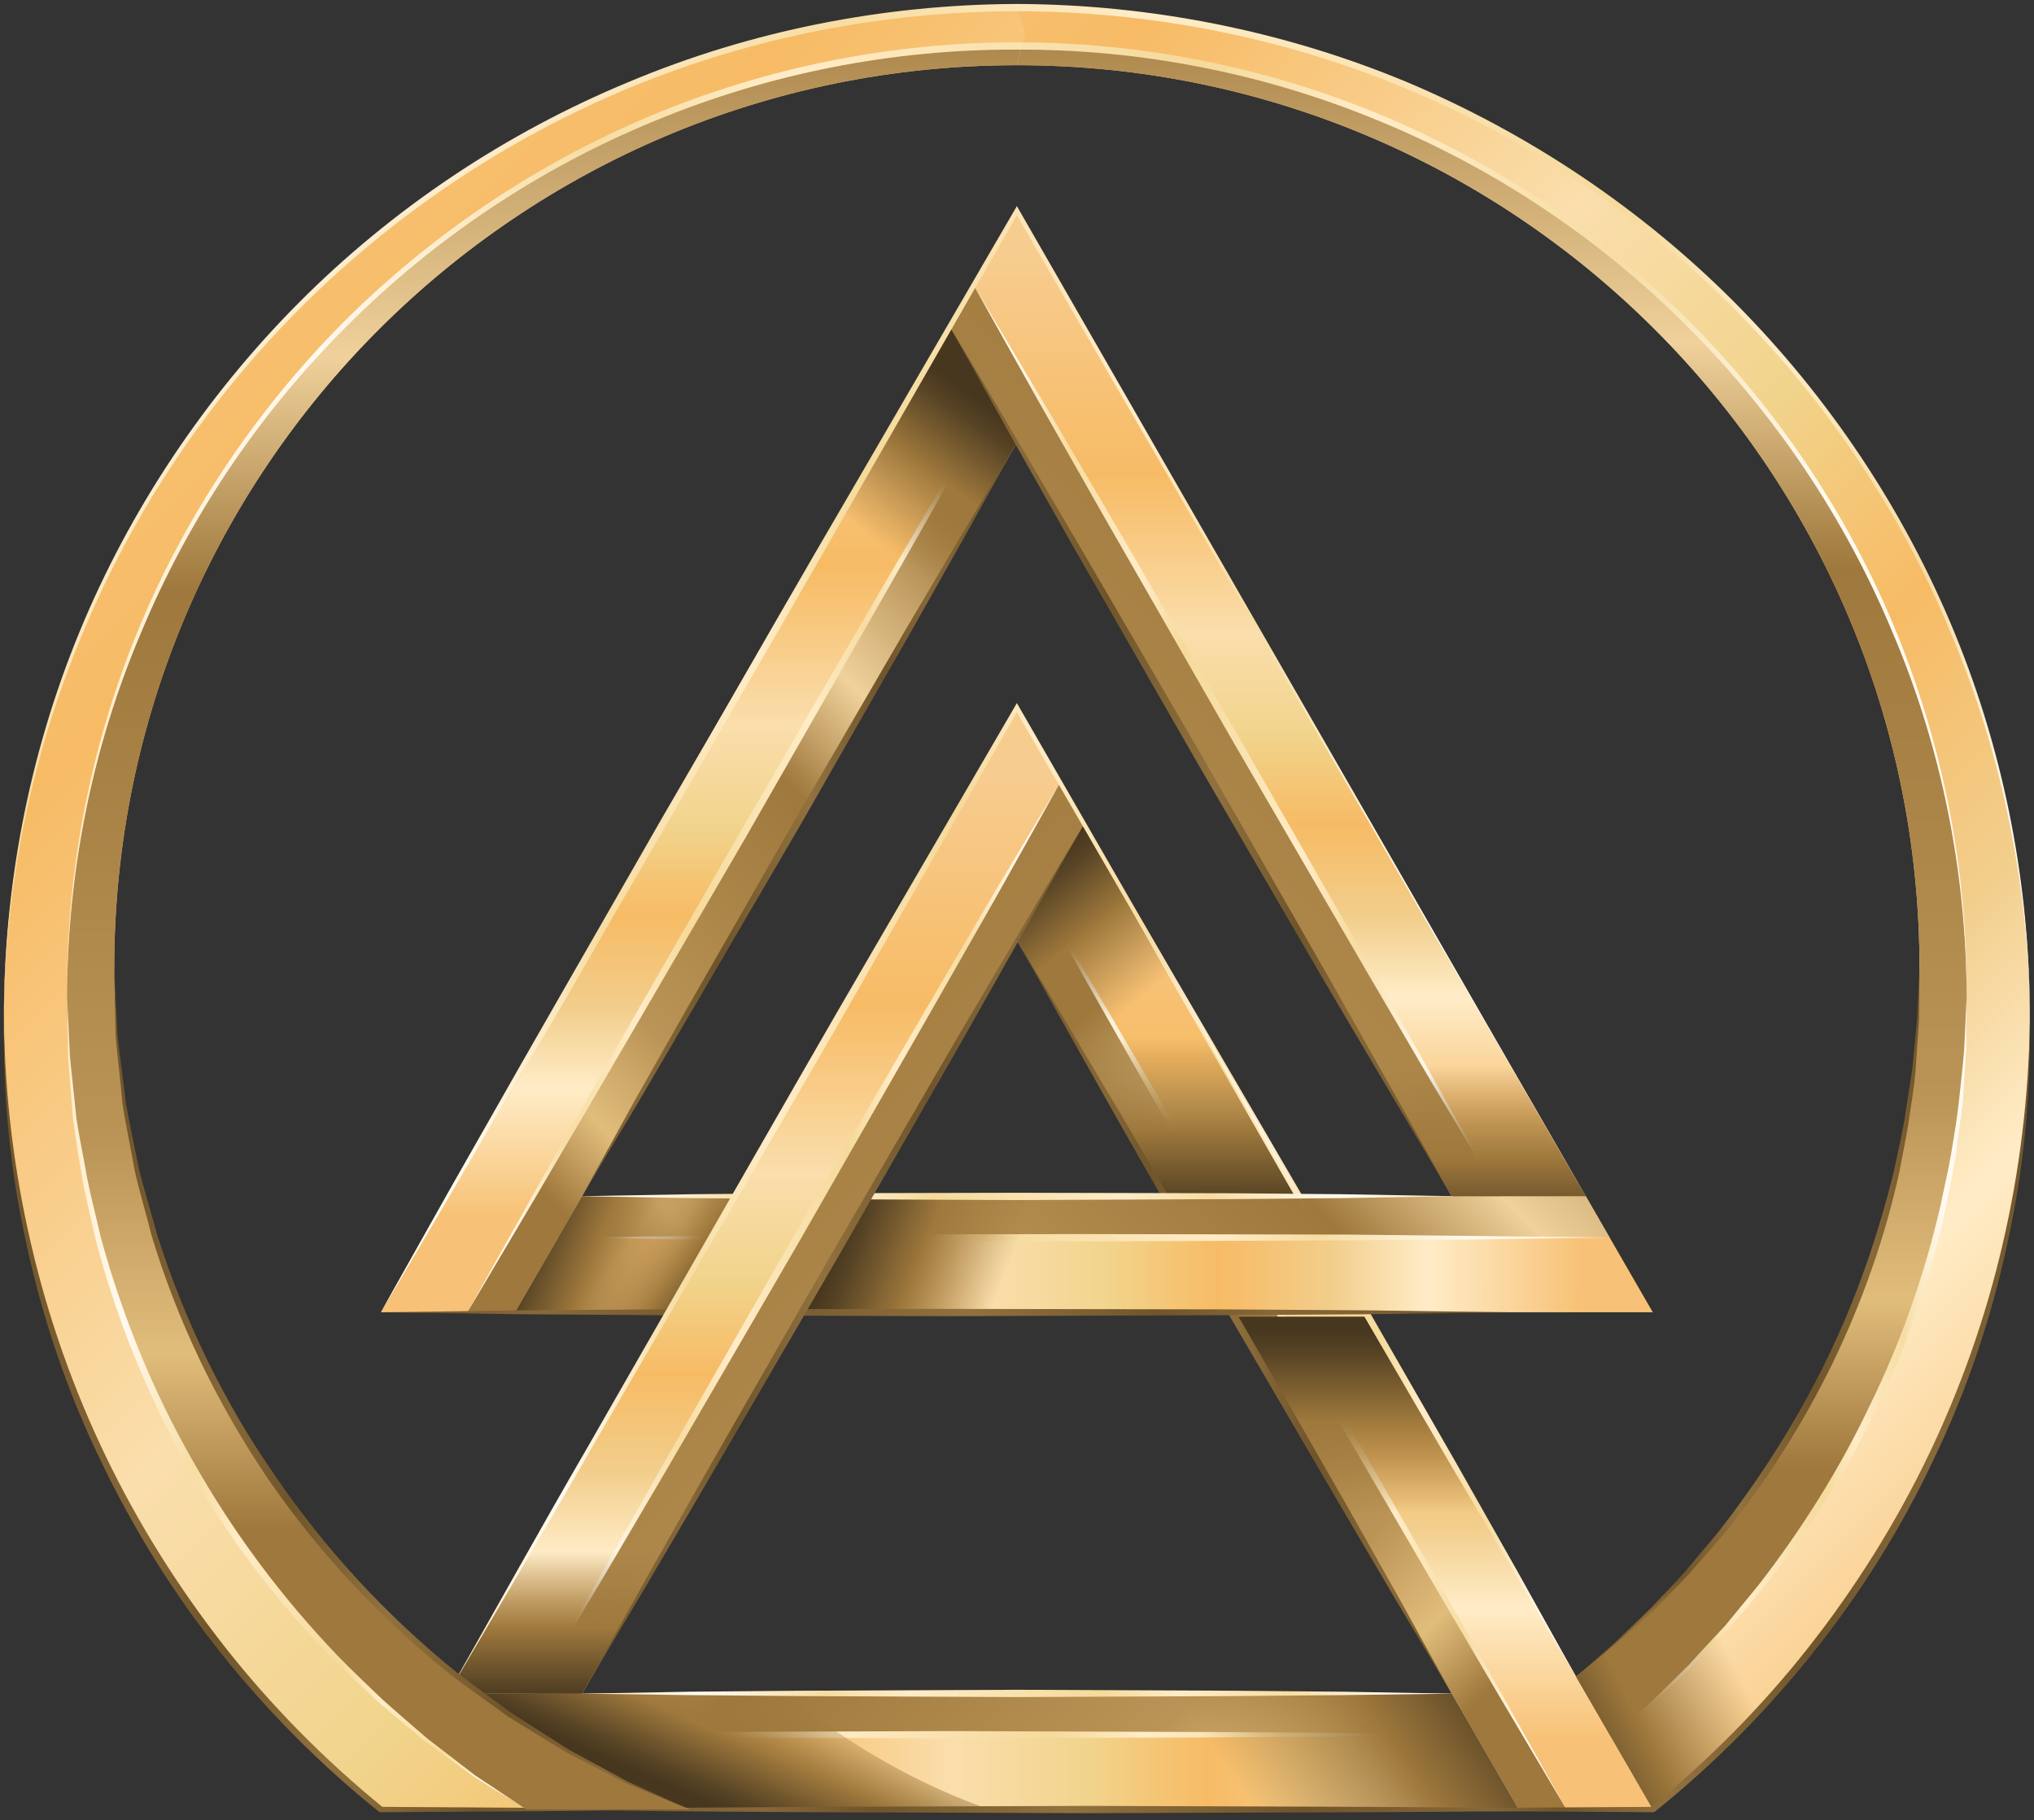 <svg width="257" height="230" viewBox="0 0 257 230" fill="none" xmlns="http://www.w3.org/2000/svg">
<rect x="0" y="0" width="257" height="230" fill="#333333" stroke="none"/>
<path d="M128.482 118.788L191.894 228.607H208.836L128.482 89.445V118.788Z" fill="url(#paint0_linear_35_93)"/>
<path d="M183.423 214L191.894 228.61H197.91L128.482 108.355V118.791L183.423 214Z" fill="url(#paint1_linear_35_93)"/>
<path d="M197.91 228.61L189.07 213.693L180.292 198.715L162.797 168.698L145.548 138.557L136.954 123.456L128.482 108.355L137.383 123.272L146.162 138.25L163.595 168.268L180.906 198.408L189.438 213.509L197.91 228.61Z" fill="url(#paint2_linear_35_93)"/>
<path d="M133.823 128.059L151.195 158.076H168.138L150.765 128.059H133.823Z" fill="url(#paint3_linear_35_93)"/>
<path d="M155.983 166.363L173.908 197.424H190.85L172.926 166.363H155.983Z" fill="url(#paint4_linear_35_93)"/>
<path d="M150.336 127.32L128.482 89.445V118.788L139.593 138.063C143.195 134.462 146.775 130.881 150.336 127.32Z" fill="url(#paint5_linear_35_93)"/>
<path d="M128.482 118.789L135.542 130.575L142.54 142.361L156.352 166.117L170.041 189.997L176.793 201.967L183.423 213.998L176.363 202.151L169.427 190.365L155.554 166.609L141.926 142.729L135.173 130.759L128.482 118.789Z" fill="url(#paint6_linear_35_93)"/>
<path d="M199.137 211.853L191.219 198.471L183.3 185.089L167.646 158.202L152.177 131.192L144.504 117.687L136.954 104.121L144.934 117.442L152.791 130.885L168.444 157.772L183.914 184.721L191.587 198.287L199.137 211.853Z" fill="url(#paint7_linear_35_93)"/>
<path d="M128.483 26.59L48.129 165.813H65.071L128.483 55.932V26.59Z" fill="url(#paint8_linear_35_93)"/>
<path d="M73.542 151.141L65.071 165.812H59.055L128.482 45.496V55.932L73.542 151.141Z" fill="url(#paint9_linear_35_93)"/>
<path d="M59.055 165.812L67.526 150.65L76.059 135.549L93.37 105.409L110.803 75.391L119.582 60.413L128.482 45.496L120.011 60.658L111.417 75.759L94.168 105.9L76.673 135.917L67.895 150.895L59.055 165.812Z" fill="url(#paint10_linear_35_93)"/>
<path d="M106.629 64.465L128.482 26.59V55.932L117.372 75.207C113.77 71.647 110.19 68.066 106.629 64.465Z" fill="url(#paint11_linear_35_93)"/>
<path d="M128.482 55.934L121.791 67.965L115.039 79.935L101.411 103.753L87.538 127.509L80.602 139.357L73.542 151.143L80.172 139.111L86.924 127.202L100.613 103.323L114.425 79.567L121.423 67.72L128.482 55.934Z" fill="url(#paint12_linear_35_93)"/>
<path d="M120.011 41.258L111.233 56.973L102.332 72.564L84.469 103.748L66.422 134.871L57.275 150.34L48.129 165.809L56.907 150.156L65.808 134.503L83.671 103.319L101.718 72.258L110.803 56.727L120.011 41.258Z" fill="url(#paint13_linear_35_93)"/>
<path d="M208.836 165.812H65.071L73.542 151.141H200.365L208.836 165.812Z" fill="url(#paint14_linear_35_93)"/>
<path d="M73.542 151.141H200.365L203.373 156.358H70.534L73.542 151.141Z" fill="url(#paint15_linear_35_93)"/>
<path d="M203.373 156.359L186.799 156.605L170.163 156.728L136.954 156.85L103.744 156.728L87.109 156.605L70.534 156.359L87.109 156.175L103.744 155.991L136.954 155.93L170.163 155.991L186.799 156.175L203.373 156.359Z" fill="url(#paint16_linear_35_93)"/>
<path d="M97.667 151.141V165.812H132.166V151.141H97.667Z" fill="url(#paint17_linear_35_93)"/>
<path d="M73.542 151.141H99.017L90.546 165.812H65.071L73.542 151.141Z" fill="url(#paint18_linear_35_93)"/>
<path d="M73.542 151.141H99.017L90.546 165.812H65.071L73.542 151.141Z" fill="url(#paint19_linear_35_93)"/>
<path d="M190.482 165.813L172.68 166.058L154.878 166.181L119.275 166.304L83.671 166.181L65.93 166.058L48.129 165.813L65.93 165.567L83.671 165.444L119.275 165.383L154.878 165.444L172.68 165.567L190.482 165.813Z" fill="url(#paint20_linear_35_93)"/>
<path d="M73.542 151.141L87.231 150.895L100.982 150.772L128.482 150.711L155.983 150.772L169.734 150.895L183.423 151.141L169.734 151.386L155.983 151.509L128.482 151.632L100.982 151.509L87.231 151.386L73.542 151.141Z" fill="url(#paint21_linear_35_93)"/>
<path d="M56.6 214H183.423L191.894 228.61H48.129L56.6 214Z" fill="url(#paint22_linear_35_93)"/>
<path d="M183.423 214H56.6L53.592 219.218H186.431L183.423 214Z" fill="url(#paint23_linear_35_93)"/>
<path d="M53.592 219.218L70.166 218.972L86.802 218.849L120.011 218.727L153.221 218.849L169.856 218.972L186.431 219.218L169.856 219.402L153.221 219.525L120.011 219.647L86.802 219.525L70.166 219.402L53.592 219.218Z" fill="url(#paint24_linear_35_93)"/>
<path d="M183.423 214H143.522L151.993 228.61H191.894L183.423 214Z" fill="url(#paint25_linear_35_93)"/>
<path d="M99.263 214H56.6L48.129 228.61H124.984C116.144 225.541 107.366 220.568 99.263 214Z" fill="url(#paint26_linear_35_93)"/>
<path d="M208.836 228.609L191.035 228.855L173.294 228.978L137.69 229.1L102.087 228.978L84.285 228.855L66.483 228.609L84.285 228.425L102.087 228.302L137.69 228.18L173.294 228.302L191.035 228.425L208.836 228.609Z" fill="url(#paint27_linear_35_93)"/>
<path d="M183.423 213.999L169.734 214.183L155.983 214.306L128.482 214.429L100.982 214.306L87.231 214.183L73.542 213.999L87.231 213.753L100.982 213.631L128.482 213.508L155.983 213.631L169.734 213.753L183.423 213.999Z" fill="url(#paint28_linear_35_93)"/>
<path d="M56.6 213.997H73.542L128.482 118.788L136.954 104.116L128.482 89.445L56.6 213.997Z" fill="url(#paint29_linear_35_93)"/>
<path d="M73.542 214.001L136.954 104.12L133.946 98.902L67.465 214.001H73.542Z" fill="url(#paint30_linear_35_93)"/>
<path d="M133.946 98.902L125.843 113.389L117.617 127.815L101.104 156.666L84.408 185.395L75.998 199.698L67.465 214.001L75.629 199.452L83.794 185.027L100.306 156.175L117.003 127.508L125.413 113.144L133.946 98.902Z" fill="url(#paint31_linear_35_93)"/>
<path d="M88.643 187.789H71.701L56.6 214.001H73.542L88.643 187.789Z" fill="url(#paint32_linear_35_93)"/>
<path d="M73.542 214.002L81.277 200.128L89.073 186.317L104.849 158.816L120.809 131.376L128.851 117.749L136.954 104.121L129.219 117.933L121.423 131.745L105.647 159.245L89.687 186.685L81.645 200.374L73.542 214.002Z" fill="url(#paint33_linear_35_93)"/>
<path d="M56.6 213.998C62.493 203.562 68.324 193.065 74.34 182.691L92.203 151.507C98.158 141.133 104.112 130.697 110.128 120.384L128.237 89.262L128.482 88.832L128.728 89.262L146.898 120.814L164.884 152.489L146.468 121.06L128.237 89.569H128.728L110.865 120.753C104.972 131.188 98.894 141.501 92.879 151.875L74.77 182.936C68.815 193.372 62.677 203.623 56.6 213.998Z" fill="url(#paint34_linear_35_93)"/>
<path d="M200.365 151.141H183.423L128.482 55.932L120.011 41.261L128.482 26.59L200.365 151.141Z" fill="url(#paint35_linear_35_93)"/>
<path d="M183.423 151.141L120.011 41.261L123.019 36.043L189.5 151.141H183.423Z" fill="url(#paint36_linear_35_93)"/>
<path d="M123.019 36.043L131.552 50.346L139.962 64.649L156.659 93.377L173.171 122.229L181.336 136.654L189.5 151.141L180.967 136.9L172.558 122.535L155.861 93.807L139.348 65.017L131.122 50.53L123.019 36.043Z" fill="url(#paint37_linear_35_93)"/>
<path d="M168.322 124.93H185.264L200.365 151.141H183.423L168.322 124.93Z" fill="url(#paint38_linear_35_93)"/>
<path d="M183.423 151.138L175.32 137.511L167.278 123.883L151.318 96.444L135.542 68.943L127.746 55.131L120.011 41.258L128.114 54.886L136.156 68.575L152.116 95.953L167.892 123.515L175.688 137.326L183.423 151.138Z" fill="url(#paint39_linear_35_93)"/>
<path d="M48.129 165.814C54.697 154.151 61.265 142.488 67.956 130.886L87.968 96.019C94.598 84.417 101.289 72.754 108.041 61.213L128.237 26.469L128.483 26.039L128.728 26.469L200.365 151.143L128.237 26.776H128.728L108.716 61.643C102.087 73.245 95.396 84.847 88.643 96.387L68.447 131.131C61.756 142.733 54.881 154.274 48.129 165.814Z" fill="url(#paint40_linear_35_93)"/>
<path d="M128.482 0.992V8.236C191.464 8.236 242.537 59.309 242.537 122.352C242.537 158.631 225.595 190.981 199.137 211.852L208.836 228.61C237.872 205.161 256.472 169.25 256.472 128.981C256.472 58.265 199.199 0.992 128.482 0.992Z" fill="url(#paint41_linear_35_93)"/>
<path d="M128.482 5.781V8.237C191.464 8.237 242.537 59.31 242.537 122.353C242.537 158.632 225.595 190.982 199.137 211.853L203.557 219.465C230.935 197.489 248.492 163.727 248.492 125.852C248.492 59.555 194.779 5.781 128.482 5.781Z" fill="url(#paint42_linear_35_93)"/>
<path d="M242.537 122.352L242.476 128.797C242.353 130.884 242.169 133.033 242.046 135.181C241.862 137.33 241.494 139.478 241.187 141.565C240.88 143.714 240.389 145.801 240.02 147.949C238.179 156.359 235.294 164.524 231.549 172.258C227.743 179.993 223.139 187.298 217.676 193.989C216.264 195.646 214.852 197.242 213.44 198.838C211.967 200.434 210.432 201.907 208.959 203.504L204.171 207.801L199.137 211.852L203.987 207.616L208.652 203.135C210.064 201.601 211.599 200.066 213.011 198.47C214.361 196.812 215.773 195.216 217.123 193.559C222.403 186.807 227.007 179.563 230.751 171.89C234.496 164.217 237.319 156.114 239.345 147.765C239.775 145.678 240.266 143.591 240.634 141.504C240.941 139.355 241.309 137.268 241.616 135.12C241.801 133.033 242.046 130.884 242.23 128.736L242.537 122.352Z" fill="url(#paint43_linear_35_93)"/>
<path d="M203.618 219.461L208.652 215.041L213.44 210.314C214.913 208.657 216.448 207.061 217.983 205.404C219.395 203.685 220.806 201.966 222.218 200.247C227.682 193.188 232.47 185.576 236.276 177.534C240.204 169.554 243.151 161.083 245.177 152.366C245.606 150.218 246.159 148.008 246.527 145.798C246.895 143.588 247.264 141.44 247.509 139.168C247.755 136.958 248 134.749 248.184 132.539L248.491 125.848L248.43 132.539C248.307 134.749 248.123 137.02 248 139.23C247.755 141.501 247.386 143.711 247.141 145.921C246.773 148.131 246.281 150.341 245.852 152.55C243.949 161.329 241.002 169.861 237.135 177.964C233.206 186.006 228.418 193.679 222.771 200.677C221.359 202.396 219.824 204.053 218.412 205.772C216.878 207.429 215.282 209.025 213.747 210.621L208.775 215.164L203.618 219.461Z" fill="url(#paint44_linear_35_93)"/>
<path d="M214.545 197.18C209.88 202.52 204.724 207.431 199.137 211.851L208.836 228.609C214.545 224.005 219.824 218.91 224.674 213.447L214.545 197.18Z" fill="url(#paint45_linear_35_93)"/>
<path d="M128.482 0.992C57.766 0.992 0.493 58.265 0.493 128.981C0.493 169.25 19.093 205.161 48.129 228.61H87.108C44.568 212.098 14.428 170.724 14.428 122.352C14.428 59.309 65.501 8.236 128.482 8.236L129.526 4.123L128.482 0.992Z" fill="url(#paint46_linear_35_93)"/>
<path d="M0.493 128.98C0.616 138.495 1.782 148.01 3.931 157.218C6.079 166.487 9.271 175.511 13.384 184.043C17.497 192.576 22.592 200.679 28.424 208.107C34.317 215.596 41.008 222.348 48.374 228.364L48.129 228.303L67.649 228.425L87.109 228.609L67.649 228.855L48.129 228.978H48.006L47.883 228.916C40.455 222.962 33.703 216.148 27.748 208.659C21.794 201.17 16.76 193.006 12.648 184.412C8.473 175.756 5.404 166.671 3.378 157.341C1.291 148.071 0.37 138.495 0.493 128.98Z" fill="url(#paint47_linear_35_93)"/>
<path d="M128.482 8.237L129.096 5.781H128.482C62.186 5.781 8.473 59.555 8.473 125.852C8.473 169.436 31.739 207.618 66.483 228.611H87.109C44.568 212.099 14.428 170.725 14.428 122.353C14.428 59.31 65.501 8.237 128.482 8.237Z" fill="url(#paint48_linear_35_93)"/>
<path d="M87.108 228.61L79.19 225.357L71.578 221.428L64.273 216.947C62.002 215.29 59.608 213.632 57.336 211.913C48.374 204.854 40.455 196.383 33.948 186.991C27.503 177.476 22.469 167.102 19.154 156.114C18.479 153.351 17.62 150.65 17.006 147.827C16.515 145.003 15.901 142.241 15.471 139.417C15.226 136.532 14.857 133.708 14.612 130.884L14.428 122.352L14.857 130.884C15.164 133.708 15.594 136.532 15.901 139.355C16.392 142.118 17.006 144.942 17.558 147.704C18.234 150.466 19.093 153.167 19.83 155.93C23.267 166.733 28.239 177.108 34.746 186.438C41.13 195.83 48.926 204.24 57.766 211.361C60.037 213.08 62.309 214.737 64.641 216.456L71.823 221.06L79.312 225.111L87.108 228.61Z" fill="url(#paint49_linear_35_93)"/>
<path d="M8.473 125.848L8.842 133.521C9.087 136.099 9.394 138.616 9.64 141.194C10.008 143.711 10.56 146.228 10.99 148.745C11.481 151.261 12.156 153.778 12.709 156.234C15.41 166.178 19.277 175.693 24.372 184.594C29.406 193.556 35.606 201.843 42.665 209.209C44.445 211.051 46.348 212.831 48.19 214.611C50.093 216.33 52.057 217.988 53.96 219.645L60.099 224.372L66.483 228.607L59.976 224.556L53.715 220.013C51.75 218.356 49.725 216.699 47.76 215.041C45.919 213.261 44.016 211.542 42.174 209.701C34.931 202.396 28.669 194.047 23.574 185.085C18.541 176.061 14.612 166.424 12.034 156.418C11.481 153.901 10.867 151.446 10.376 148.867C10.008 146.35 9.517 143.772 9.21 141.255C9.026 138.677 8.78 136.099 8.596 133.521L8.473 125.848Z" fill="url(#paint50_linear_35_93)"/>
<path d="M248.491 125.848C248.43 110.133 245.299 94.418 239.161 79.993C233.145 65.506 224.244 52.246 213.133 41.197C202.022 30.086 188.763 21.247 174.276 15.292C159.789 9.276 144.136 6.207 128.482 6.268C112.829 6.207 97.176 9.276 82.689 15.292C68.202 21.247 54.942 30.086 43.831 41.197C32.721 52.246 23.82 65.506 17.804 79.993C11.665 94.418 8.535 110.133 8.473 125.848C8.351 110.133 11.42 94.357 17.374 79.809C23.329 65.26 32.291 51.878 43.402 40.706C54.513 29.595 67.833 20.633 82.382 14.556C96.93 8.478 112.706 5.348 128.482 5.348C144.258 5.348 160.035 8.478 174.583 14.556C189.131 20.633 202.452 29.595 213.563 40.706C224.674 51.878 233.636 65.26 239.591 79.809C245.545 94.357 248.614 110.133 248.491 125.848Z" fill="url(#paint51_linear_35_93)"/>
<path d="M0.493 128.98C0.432 112.222 3.624 95.464 10.008 79.933C16.392 64.403 25.907 50.161 37.754 38.252C49.602 26.343 63.843 16.829 79.374 10.383C94.843 3.876 111.663 0.561 128.483 0.5C145.302 0.561 162.122 3.876 177.652 10.322C193.122 16.829 207.363 26.343 219.211 38.252C231.058 50.161 240.573 64.403 246.957 79.933C253.341 95.464 256.533 112.222 256.472 128.98C256.41 112.222 253.034 95.525 246.527 80.056C240.143 64.648 230.628 50.468 218.781 38.682C206.933 26.896 192.753 17.442 177.346 11.058C161.876 4.674 145.179 1.421 128.483 1.421C111.786 1.421 95.089 4.674 79.62 11.058C64.212 17.442 50.032 26.896 38.184 38.682C26.337 50.468 16.822 64.648 10.438 80.056C3.931 95.525 0.555 112.222 0.493 128.98Z" fill="url(#paint52_linear_35_93)"/>
<path d="M169.856 228.609L189.316 228.425L208.836 228.303L208.591 228.364C215.957 222.348 222.648 215.596 228.541 208.107C234.373 200.679 239.468 192.576 243.581 184.043C247.694 175.511 250.886 166.487 253.034 157.218C255.183 148.01 256.349 138.495 256.472 128.98C256.594 138.495 255.674 148.071 253.587 157.341C251.561 166.671 248.492 175.756 244.317 184.412C240.266 193.006 235.171 201.17 229.216 208.659C223.262 216.148 216.51 222.962 209.082 228.916L208.959 228.978H208.836L189.316 228.855L169.856 228.609Z" fill="url(#paint53_linear_35_93)"/>
<defs>
<linearGradient id="paint0_linear_35_93" x1="289.222" y1="106.9" x2="289.222" y2="219.582" gradientUnits="userSpaceOnUse">
<stop stop-color="#F7CC8F"/>
<stop offset="0.25" stop-color="#F7BB65"/>
<stop offset="0.434" stop-color="#FADEAC"/>
<stop offset="0.551" stop-color="#F1D48C"/>
<stop offset="0.654" stop-color="#F7BB65"/>
<stop offset="0.763" stop-color="#F2CE8C"/>
<stop offset="0.854" stop-color="#FFECC7"/>
<stop offset="1" stop-color="#F7C277"/>
</linearGradient>
<linearGradient id="paint1_linear_35_93" x1="208.52" y1="49.455" x2="289.167" y2="130.102" gradientUnits="userSpaceOnUse">
<stop offset="0.045" stop-color="#9E783C"/>
<stop offset="0.253" stop-color="#F0D19B"/>
<stop offset="0.38" stop-color="#9E783C"/>
<stop offset="0.678" stop-color="#BA9456"/>
<stop offset="0.795" stop-color="#E1BD7C"/>
<stop offset="0.891" stop-color="#9E783C"/>
</linearGradient>
<linearGradient id="paint2_linear_35_93" x1="128.084" y1="108.333" x2="198.339" y2="108.333" gradientUnits="userSpaceOnUse">
<stop stop-color="#FFECC7"/>
<stop offset="0.133" stop-color="#FFFAF0"/>
<stop offset="0.279" stop-color="#F7DDA3"/>
<stop offset="0.378" stop-color="#FFECC7"/>
<stop offset="0.556" stop-color="#F7DDA3"/>
<stop offset="0.598" stop-color="#F5DA9B"/>
<stop offset="0.684" stop-color="#FFECC7"/>
<stop offset="0.816" stop-color="#F7DDA3"/>
<stop offset="0.926" stop-color="#FFFAF0"/>
</linearGradient>
<linearGradient id="paint3_linear_35_93" x1="137.815" y1="154.198" x2="137.815" y2="131.142" gradientUnits="userSpaceOnUse">
<stop stop-color="#47371F"/>
<stop offset="0.13" stop-color="#584425"/>
<stop offset="0.492" stop-color="#9E783C"/>
<stop offset="1" stop-color="#9E783C" stop-opacity="0"/>
</linearGradient>
<linearGradient id="paint4_linear_35_93" x1="187.258" y1="168.065" x2="187.258" y2="191.201" gradientUnits="userSpaceOnUse">
<stop stop-color="#47371F"/>
<stop offset="0.13" stop-color="#584425"/>
<stop offset="0.492" stop-color="#9E783C"/>
<stop offset="1" stop-color="#9E783C" stop-opacity="0"/>
</linearGradient>
<linearGradient id="paint5_linear_35_93" x1="178.819" y1="71.153" x2="192.108" y2="87.765" gradientUnits="userSpaceOnUse">
<stop stop-color="#47371F"/>
<stop offset="0.13" stop-color="#584425"/>
<stop offset="0.492" stop-color="#9E783C"/>
<stop offset="1" stop-color="#9E783C" stop-opacity="0"/>
</linearGradient>
<linearGradient id="paint6_linear_35_93" x1="128.083" y1="118.766" x2="183.846" y2="118.766" gradientUnits="userSpaceOnUse">
<stop stop-color="#70552B"/>
<stop offset="0.21" stop-color="#866738"/>
<stop offset="0.309" stop-color="#70552B"/>
<stop offset="0.476" stop-color="#91713E"/>
<stop offset="0.686" stop-color="#70552B"/>
<stop offset="0.854" stop-color="#886939"/>
<stop offset="1" stop-color="#70552B"/>
</linearGradient>
<linearGradient id="paint7_linear_35_93" x1="136.552" y1="104.102" x2="199.557" y2="104.102" gradientUnits="userSpaceOnUse">
<stop stop-color="#FFECC7"/>
<stop offset="0.133" stop-color="#FFFAF0"/>
<stop offset="0.279" stop-color="#F7DDA3"/>
<stop offset="0.378" stop-color="#FFECC7"/>
<stop offset="0.556" stop-color="#F7DDA3"/>
<stop offset="0.598" stop-color="#F5DA9B"/>
<stop offset="0.684" stop-color="#FFECC7"/>
<stop offset="0.816" stop-color="#F7DDA3"/>
<stop offset="0.926" stop-color="#FFFAF0"/>
</linearGradient>
<linearGradient id="paint8_linear_35_93" x1="208.852" y1="44.314" x2="208.852" y2="153.424" gradientUnits="userSpaceOnUse">
<stop stop-color="#F7CC8F"/>
<stop offset="0.25" stop-color="#F7BB65"/>
<stop offset="0.434" stop-color="#FADEAC"/>
<stop offset="0.551" stop-color="#F1D48C"/>
<stop offset="0.654" stop-color="#F7BB65"/>
<stop offset="0.763" stop-color="#F2CE8C"/>
<stop offset="0.854" stop-color="#FFECC7"/>
<stop offset="1" stop-color="#F7C277"/>
</linearGradient>
<linearGradient id="paint9_linear_35_93" x1="48.445" y1="-13.368" x2="-32.202" y2="67.279" gradientUnits="userSpaceOnUse">
<stop offset="0.045" stop-color="#9E783C"/>
<stop offset="0.253" stop-color="#F0D19B"/>
<stop offset="0.38" stop-color="#9E783C"/>
<stop offset="0.678" stop-color="#BA9456"/>
<stop offset="0.795" stop-color="#E1BD7C"/>
<stop offset="0.891" stop-color="#9E783C"/>
</linearGradient>
<linearGradient id="paint10_linear_35_93" x1="128.881" y1="165.815" x2="58.626" y2="165.815" gradientUnits="userSpaceOnUse">
<stop stop-color="#FFECC7"/>
<stop offset="0.133" stop-color="#FFFAF0"/>
<stop offset="0.279" stop-color="#F7DDA3"/>
<stop offset="0.378" stop-color="#FFECC7"/>
<stop offset="0.556" stop-color="#F7DDA3"/>
<stop offset="0.598" stop-color="#F5DA9B"/>
<stop offset="0.684" stop-color="#FFECC7"/>
<stop offset="0.816" stop-color="#F7DDA3"/>
<stop offset="0.926" stop-color="#FFFAF0"/>
</linearGradient>
<linearGradient id="paint11_linear_35_93" x1="166.464" y1="82.155" x2="153.405" y2="99.877" gradientUnits="userSpaceOnUse">
<stop stop-color="#47371F"/>
<stop offset="0.13" stop-color="#584425"/>
<stop offset="0.492" stop-color="#9E783C"/>
<stop offset="1" stop-color="#9E783C" stop-opacity="0"/>
</linearGradient>
<linearGradient id="paint12_linear_35_93" x1="128.881" y1="151.149" x2="73.119" y2="151.149" gradientUnits="userSpaceOnUse">
<stop stop-color="#70552B"/>
<stop offset="0.21" stop-color="#866738"/>
<stop offset="0.309" stop-color="#70552B"/>
<stop offset="0.476" stop-color="#91713E"/>
<stop offset="0.686" stop-color="#70552B"/>
<stop offset="0.854" stop-color="#886939"/>
<stop offset="1" stop-color="#70552B"/>
</linearGradient>
<linearGradient id="paint13_linear_35_93" x1="120.413" y1="165.813" x2="47.714" y2="165.813" gradientUnits="userSpaceOnUse">
<stop stop-color="#FFECC7"/>
<stop offset="0.133" stop-color="#FFFAF0"/>
<stop offset="0.279" stop-color="#F7DDA3"/>
<stop offset="0.378" stop-color="#FFECC7"/>
<stop offset="0.556" stop-color="#F7DDA3"/>
<stop offset="0.598" stop-color="#F5DA9B"/>
<stop offset="0.684" stop-color="#FFECC7"/>
<stop offset="0.816" stop-color="#F7DDA3"/>
<stop offset="0.926" stop-color="#FFFAF0"/>
</linearGradient>
<linearGradient id="paint14_linear_35_93" x1="67.243" y1="151.147" x2="199.711" y2="151.147" gradientUnits="userSpaceOnUse">
<stop stop-color="#F7CC8F"/>
<stop offset="0.25" stop-color="#F7BB65"/>
<stop offset="0.434" stop-color="#FADEAC"/>
<stop offset="0.551" stop-color="#F1D48C"/>
<stop offset="0.654" stop-color="#F7BB65"/>
<stop offset="0.763" stop-color="#F2CE8C"/>
<stop offset="0.854" stop-color="#FFECC7"/>
<stop offset="1" stop-color="#F7C277"/>
</linearGradient>
<linearGradient id="paint15_linear_35_93" x1="188.41" y1="99.586" x2="89.284" y2="198.713" gradientUnits="userSpaceOnUse">
<stop offset="0.045" stop-color="#9E783C"/>
<stop offset="0.253" stop-color="#F0D19B"/>
<stop offset="0.38" stop-color="#9E783C"/>
<stop offset="0.678" stop-color="#BA9456"/>
<stop offset="0.795" stop-color="#E1BD7C"/>
<stop offset="0.891" stop-color="#9E783C"/>
</linearGradient>
<linearGradient id="paint16_linear_35_93" x1="203.401" y1="156.831" x2="70.504" y2="156.831" gradientUnits="userSpaceOnUse">
<stop stop-color="#FFECC7"/>
<stop offset="0.133" stop-color="#FFFAF0"/>
<stop offset="0.279" stop-color="#F7DDA3"/>
<stop offset="0.378" stop-color="#FFECC7"/>
<stop offset="0.556" stop-color="#F7DDA3"/>
<stop offset="0.598" stop-color="#F5DA9B"/>
<stop offset="0.684" stop-color="#FFECC7"/>
<stop offset="0.816" stop-color="#F7DDA3"/>
<stop offset="0.926" stop-color="#FFFAF0"/>
</linearGradient>
<linearGradient id="paint17_linear_35_93" x1="109.191" y1="147.815" x2="129.216" y2="155.353" gradientUnits="userSpaceOnUse">
<stop stop-color="#47371F"/>
<stop offset="0.13" stop-color="#584425"/>
<stop offset="0.492" stop-color="#9E783C"/>
<stop offset="1" stop-color="#9E783C" stop-opacity="0"/>
</linearGradient>
<linearGradient id="paint18_linear_35_93" x1="70.04" y1="145.534" x2="87.607" y2="152.04" gradientUnits="userSpaceOnUse">
<stop stop-color="#47371F"/>
<stop offset="0.13" stop-color="#584425"/>
<stop offset="0.492" stop-color="#9E783C"/>
<stop offset="1" stop-color="#9E783C" stop-opacity="0"/>
</linearGradient>
<linearGradient id="paint19_linear_35_93" x1="86.46" y1="171.389" x2="75.082" y2="163.045" gradientUnits="userSpaceOnUse">
<stop stop-color="#47371F"/>
<stop offset="0.13" stop-color="#584425"/>
<stop offset="0.492" stop-color="#9E783C"/>
<stop offset="1" stop-color="#9E783C" stop-opacity="0"/>
</linearGradient>
<linearGradient id="paint20_linear_35_93" x1="190.467" y1="166.275" x2="48.112" y2="166.275" gradientUnits="userSpaceOnUse">
<stop stop-color="#70552B"/>
<stop offset="0.21" stop-color="#866738"/>
<stop offset="0.309" stop-color="#70552B"/>
<stop offset="0.476" stop-color="#91713E"/>
<stop offset="0.686" stop-color="#70552B"/>
<stop offset="0.854" stop-color="#886939"/>
<stop offset="1" stop-color="#70552B"/>
</linearGradient>
<linearGradient id="paint21_linear_35_93" x1="183.447" y1="151.607" x2="73.518" y2="151.607" gradientUnits="userSpaceOnUse">
<stop stop-color="#FFECC7"/>
<stop offset="0.133" stop-color="#FFFAF0"/>
<stop offset="0.279" stop-color="#F7DDA3"/>
<stop offset="0.378" stop-color="#FFECC7"/>
<stop offset="0.556" stop-color="#F7DDA3"/>
<stop offset="0.598" stop-color="#F5DA9B"/>
<stop offset="0.684" stop-color="#FFECC7"/>
<stop offset="0.816" stop-color="#F7DDA3"/>
<stop offset="0.926" stop-color="#FFFAF0"/>
</linearGradient>
<linearGradient id="paint22_linear_35_93" x1="57.29" y1="213.97" x2="202.801" y2="213.97" gradientUnits="userSpaceOnUse">
<stop stop-color="#F7CC8F"/>
<stop offset="0.25" stop-color="#F7BB65"/>
<stop offset="0.434" stop-color="#FADEAC"/>
<stop offset="0.551" stop-color="#F1D48C"/>
<stop offset="0.654" stop-color="#F7BB65"/>
<stop offset="0.763" stop-color="#F2CE8C"/>
<stop offset="0.854" stop-color="#FFECC7"/>
<stop offset="1" stop-color="#F7C277"/>
</linearGradient>
<linearGradient id="paint23_linear_35_93" x1="68.555" y1="162.41" x2="167.681" y2="261.536" gradientUnits="userSpaceOnUse">
<stop offset="0.045" stop-color="#9E783C"/>
<stop offset="0.253" stop-color="#F0D19B"/>
<stop offset="0.38" stop-color="#9E783C"/>
<stop offset="0.678" stop-color="#BA9456"/>
<stop offset="0.795" stop-color="#E1BD7C"/>
<stop offset="0.891" stop-color="#9E783C"/>
</linearGradient>
<linearGradient id="paint24_linear_35_93" x1="53.564" y1="218.733" x2="186.461" y2="218.733" gradientUnits="userSpaceOnUse">
<stop stop-color="#FFECC7"/>
<stop offset="0.133" stop-color="#FFFAF0"/>
<stop offset="0.279" stop-color="#F7DDA3"/>
<stop offset="0.378" stop-color="#FFECC7"/>
<stop offset="0.556" stop-color="#F7DDA3"/>
<stop offset="0.598" stop-color="#F5DA9B"/>
<stop offset="0.684" stop-color="#FFECC7"/>
<stop offset="0.816" stop-color="#F7DDA3"/>
<stop offset="0.926" stop-color="#FFFAF0"/>
</linearGradient>
<linearGradient id="paint25_linear_35_93" x1="192.475" y1="212.578" x2="162.484" y2="233.966" gradientUnits="userSpaceOnUse">
<stop stop-color="#47371F"/>
<stop offset="0.13" stop-color="#584425"/>
<stop offset="0.492" stop-color="#9E783C"/>
<stop offset="1" stop-color="#9E783C" stop-opacity="0"/>
</linearGradient>
<linearGradient id="paint26_linear_35_93" x1="80.741" y1="224.04" x2="87.778" y2="207.955" gradientUnits="userSpaceOnUse">
<stop stop-color="#47371F"/>
<stop offset="0.13" stop-color="#584425"/>
<stop offset="0.492" stop-color="#9E783C"/>
<stop offset="1" stop-color="#9E783C" stop-opacity="0"/>
</linearGradient>
<linearGradient id="paint27_linear_35_93" x1="66.498" y1="228.177" x2="208.853" y2="228.177" gradientUnits="userSpaceOnUse">
<stop stop-color="#70552B"/>
<stop offset="0.21" stop-color="#866738"/>
<stop offset="0.309" stop-color="#70552B"/>
<stop offset="0.476" stop-color="#91713E"/>
<stop offset="0.686" stop-color="#70552B"/>
<stop offset="0.854" stop-color="#886939"/>
<stop offset="1" stop-color="#70552B"/>
</linearGradient>
<linearGradient id="paint28_linear_35_93" x1="73.518" y1="213.509" x2="183.447" y2="213.509" gradientUnits="userSpaceOnUse">
<stop stop-color="#FFECC7"/>
<stop offset="0.133" stop-color="#FFFAF0"/>
<stop offset="0.279" stop-color="#F7DDA3"/>
<stop offset="0.378" stop-color="#FFECC7"/>
<stop offset="0.556" stop-color="#F7DDA3"/>
<stop offset="0.598" stop-color="#F5DA9B"/>
<stop offset="0.684" stop-color="#FFECC7"/>
<stop offset="0.816" stop-color="#F7DDA3"/>
<stop offset="0.926" stop-color="#FFFAF0"/>
</linearGradient>
<linearGradient id="paint29_linear_35_93" x1="193.254" y1="98.478" x2="193.254" y2="213.259" gradientUnits="userSpaceOnUse">
<stop stop-color="#F7CC8F"/>
<stop offset="0.25" stop-color="#F7BB65"/>
<stop offset="0.434" stop-color="#FADEAC"/>
<stop offset="0.551" stop-color="#F1D48C"/>
<stop offset="0.654" stop-color="#F7BB65"/>
<stop offset="0.763" stop-color="#F2CE8C"/>
<stop offset="0.854" stop-color="#FFECC7"/>
<stop offset="1" stop-color="#F7C277"/>
</linearGradient>
<linearGradient id="paint30_linear_35_93" x1="60.541" y1="-38.144" x2="296.347" y2="197.662" gradientUnits="userSpaceOnUse">
<stop offset="0.045" stop-color="#9E783C"/>
<stop offset="0.253" stop-color="#F0D19B"/>
<stop offset="0.38" stop-color="#9E783C"/>
<stop offset="0.678" stop-color="#BA9456"/>
<stop offset="0.795" stop-color="#E1BD7C"/>
<stop offset="0.891" stop-color="#9E783C"/>
</linearGradient>
<linearGradient id="paint31_linear_35_93" x1="67.094" y1="98.883" x2="134.337" y2="98.883" gradientUnits="userSpaceOnUse">
<stop stop-color="#FFECC7"/>
<stop offset="0.133" stop-color="#FFFAF0"/>
<stop offset="0.279" stop-color="#F7DDA3"/>
<stop offset="0.378" stop-color="#FFECC7"/>
<stop offset="0.556" stop-color="#F7DDA3"/>
<stop offset="0.598" stop-color="#F5DA9B"/>
<stop offset="0.684" stop-color="#FFECC7"/>
<stop offset="0.816" stop-color="#F7DDA3"/>
<stop offset="0.926" stop-color="#FFFAF0"/>
</linearGradient>
<linearGradient id="paint32_linear_35_93" x1="61.911" y1="215.413" x2="61.911" y2="195.95" gradientUnits="userSpaceOnUse">
<stop stop-color="#47371F"/>
<stop offset="0.13" stop-color="#584425"/>
<stop offset="0.492" stop-color="#9E783C"/>
<stop offset="1" stop-color="#9E783C" stop-opacity="0"/>
</linearGradient>
<linearGradient id="paint33_linear_35_93" x1="73.119" y1="104.102" x2="137.35" y2="104.102" gradientUnits="userSpaceOnUse">
<stop stop-color="#70552B"/>
<stop offset="0.21" stop-color="#866738"/>
<stop offset="0.309" stop-color="#70552B"/>
<stop offset="0.476" stop-color="#91713E"/>
<stop offset="0.686" stop-color="#70552B"/>
<stop offset="0.854" stop-color="#886939"/>
<stop offset="1" stop-color="#70552B"/>
</linearGradient>
<linearGradient id="paint34_linear_35_93" x1="56.182" y1="88.82" x2="165.282" y2="88.82" gradientUnits="userSpaceOnUse">
<stop stop-color="#FFECC7"/>
<stop offset="0.133" stop-color="#FFFAF0"/>
<stop offset="0.279" stop-color="#F7DDA3"/>
<stop offset="0.378" stop-color="#FFECC7"/>
<stop offset="0.556" stop-color="#F7DDA3"/>
<stop offset="0.598" stop-color="#F5DA9B"/>
<stop offset="0.684" stop-color="#FFECC7"/>
<stop offset="0.816" stop-color="#F7DDA3"/>
<stop offset="0.926" stop-color="#FFFAF0"/>
</linearGradient>
<linearGradient id="paint35_linear_35_93" x1="256.687" y1="32.446" x2="256.687" y2="141.959" gradientUnits="userSpaceOnUse">
<stop stop-color="#F7CC8F"/>
<stop offset="0.25" stop-color="#F7BB65"/>
<stop offset="0.434" stop-color="#FADEAC"/>
<stop offset="0.551" stop-color="#F1D48C"/>
<stop offset="0.654" stop-color="#F7BB65"/>
<stop offset="0.763" stop-color="#F2CE8C"/>
<stop offset="0.854" stop-color="#FFECC7"/>
<stop offset="1" stop-color="#F7C277"/>
</linearGradient>
<linearGradient id="paint36_linear_35_93" x1="196.424" y1="-100.966" x2="-39.382" y2="134.84" gradientUnits="userSpaceOnUse">
<stop offset="0.045" stop-color="#9E783C"/>
<stop offset="0.253" stop-color="#F0D19B"/>
<stop offset="0.38" stop-color="#9E783C"/>
<stop offset="0.678" stop-color="#BA9456"/>
<stop offset="0.795" stop-color="#E1BD7C"/>
<stop offset="0.891" stop-color="#9E783C"/>
</linearGradient>
<linearGradient id="paint37_linear_35_93" x1="189.871" y1="151.147" x2="122.628" y2="151.147" gradientUnits="userSpaceOnUse">
<stop stop-color="#FFECC7"/>
<stop offset="0.133" stop-color="#FFFAF0"/>
<stop offset="0.279" stop-color="#F7DDA3"/>
<stop offset="0.378" stop-color="#FFECC7"/>
<stop offset="0.556" stop-color="#F7DDA3"/>
<stop offset="0.598" stop-color="#F5DA9B"/>
<stop offset="0.684" stop-color="#FFECC7"/>
<stop offset="0.816" stop-color="#F7DDA3"/>
<stop offset="0.926" stop-color="#FFFAF0"/>
</linearGradient>
<linearGradient id="paint38_linear_35_93" x1="173.657" y1="157.778" x2="173.657" y2="134.649" gradientUnits="userSpaceOnUse">
<stop stop-color="#47371F"/>
<stop offset="0.13" stop-color="#584425"/>
<stop offset="0.492" stop-color="#9E783C"/>
<stop offset="1" stop-color="#9E783C" stop-opacity="0"/>
</linearGradient>
<linearGradient id="paint39_linear_35_93" x1="183.846" y1="151.144" x2="119.615" y2="151.144" gradientUnits="userSpaceOnUse">
<stop stop-color="#70552B"/>
<stop offset="0.21" stop-color="#866738"/>
<stop offset="0.309" stop-color="#70552B"/>
<stop offset="0.476" stop-color="#91713E"/>
<stop offset="0.686" stop-color="#70552B"/>
<stop offset="0.854" stop-color="#886939"/>
<stop offset="1" stop-color="#70552B"/>
</linearGradient>
<linearGradient id="paint40_linear_35_93" x1="200.783" y1="165.817" x2="47.713" y2="165.817" gradientUnits="userSpaceOnUse">
<stop stop-color="#FFECC7"/>
<stop offset="0.133" stop-color="#FFFAF0"/>
<stop offset="0.279" stop-color="#F7DDA3"/>
<stop offset="0.378" stop-color="#FFECC7"/>
<stop offset="0.556" stop-color="#F7DDA3"/>
<stop offset="0.598" stop-color="#F5DA9B"/>
<stop offset="0.684" stop-color="#FFECC7"/>
<stop offset="0.816" stop-color="#F7DDA3"/>
<stop offset="0.926" stop-color="#FFFAF0"/>
</linearGradient>
<linearGradient id="paint41_linear_35_93" x1="219.028" y1="-174.901" x2="427.66" y2="33.731" gradientUnits="userSpaceOnUse">
<stop stop-color="#F7CC8F"/>
<stop offset="0.25" stop-color="#F7BB65"/>
<stop offset="0.434" stop-color="#FADEAC"/>
<stop offset="0.551" stop-color="#F1D48C"/>
<stop offset="0.654" stop-color="#F7BB65"/>
<stop offset="0.763" stop-color="#F2CE8C"/>
<stop offset="0.854" stop-color="#FFECC7"/>
<stop offset="1" stop-color="#F7C277"/>
</linearGradient>
<linearGradient id="paint42_linear_35_93" x1="378.688" y1="-12.954" x2="378.688" y2="209.898" gradientUnits="userSpaceOnUse">
<stop offset="0.045" stop-color="#9E783C"/>
<stop offset="0.253" stop-color="#F0D19B"/>
<stop offset="0.38" stop-color="#9E783C"/>
<stop offset="0.678" stop-color="#BA9456"/>
<stop offset="0.795" stop-color="#E1BD7C"/>
<stop offset="0.891" stop-color="#9E783C"/>
</linearGradient>
<linearGradient id="paint43_linear_35_93" x1="198.873" y1="122.331" x2="243.019" y2="122.331" gradientUnits="userSpaceOnUse">
<stop stop-color="#70552B"/>
<stop offset="0.21" stop-color="#866738"/>
<stop offset="0.309" stop-color="#70552B"/>
<stop offset="0.476" stop-color="#91713E"/>
<stop offset="0.686" stop-color="#70552B"/>
<stop offset="0.854" stop-color="#886939"/>
<stop offset="1" stop-color="#70552B"/>
</linearGradient>
<linearGradient id="paint44_linear_35_93" x1="203.318" y1="125.827" x2="248.976" y2="125.827" gradientUnits="userSpaceOnUse">
<stop stop-color="#FFECC7"/>
<stop offset="0.133" stop-color="#FFFAF0"/>
<stop offset="0.279" stop-color="#F7DDA3"/>
<stop offset="0.378" stop-color="#FFECC7"/>
<stop offset="0.556" stop-color="#F7DDA3"/>
<stop offset="0.598" stop-color="#F5DA9B"/>
<stop offset="0.684" stop-color="#FFECC7"/>
<stop offset="0.816" stop-color="#F7DDA3"/>
<stop offset="0.926" stop-color="#FFFAF0"/>
</linearGradient>
<linearGradient id="paint45_linear_35_93" x1="183.952" y1="201.609" x2="208.21" y2="189.143" gradientUnits="userSpaceOnUse">
<stop stop-color="#47371F"/>
<stop offset="0.13" stop-color="#584425"/>
<stop offset="0.492" stop-color="#9E783C"/>
<stop offset="1" stop-color="#9E783C" stop-opacity="0"/>
</linearGradient>
<linearGradient id="paint46_linear_35_93" x1="117.406" y1="-147.441" x2="387.61" y2="122.763" gradientUnits="userSpaceOnUse">
<stop stop-color="#F7CC8F"/>
<stop offset="0.25" stop-color="#F7BB65"/>
<stop offset="0.434" stop-color="#FADEAC"/>
<stop offset="0.551" stop-color="#F1D48C"/>
<stop offset="0.654" stop-color="#F7BB65"/>
<stop offset="0.763" stop-color="#F2CE8C"/>
<stop offset="0.854" stop-color="#FFECC7"/>
<stop offset="1" stop-color="#F7C277"/>
</linearGradient>
<linearGradient id="paint47_linear_35_93" x1="0.011" y1="128.987" x2="87.109" y2="128.987" gradientUnits="userSpaceOnUse">
<stop stop-color="#70552B"/>
<stop offset="0.21" stop-color="#866738"/>
<stop offset="0.309" stop-color="#70552B"/>
<stop offset="0.476" stop-color="#91713E"/>
<stop offset="0.686" stop-color="#70552B"/>
<stop offset="0.854" stop-color="#886939"/>
<stop offset="1" stop-color="#70552B"/>
</linearGradient>
<linearGradient id="paint48_linear_35_93" x1="274.58" y1="-13.759" x2="274.58" y2="218.652" gradientUnits="userSpaceOnUse">
<stop offset="0.045" stop-color="#9E783C"/>
<stop offset="0.253" stop-color="#F0D19B"/>
<stop offset="0.38" stop-color="#9E783C"/>
<stop offset="0.678" stop-color="#BA9456"/>
<stop offset="0.795" stop-color="#E1BD7C"/>
<stop offset="0.891" stop-color="#9E783C"/>
</linearGradient>
<linearGradient id="paint49_linear_35_93" x1="13.945" y1="122.331" x2="87.275" y2="122.331" gradientUnits="userSpaceOnUse">
<stop stop-color="#70552B"/>
<stop offset="0.21" stop-color="#866738"/>
<stop offset="0.309" stop-color="#70552B"/>
<stop offset="0.476" stop-color="#91713E"/>
<stop offset="0.686" stop-color="#70552B"/>
<stop offset="0.854" stop-color="#886939"/>
<stop offset="1" stop-color="#70552B"/>
</linearGradient>
<linearGradient id="paint50_linear_35_93" x1="7.988" y1="125.827" x2="66.736" y2="125.827" gradientUnits="userSpaceOnUse">
<stop stop-color="#FFECC7"/>
<stop offset="0.133" stop-color="#FFFAF0"/>
<stop offset="0.279" stop-color="#F7DDA3"/>
<stop offset="0.378" stop-color="#FFECC7"/>
<stop offset="0.556" stop-color="#F7DDA3"/>
<stop offset="0.598" stop-color="#F5DA9B"/>
<stop offset="0.684" stop-color="#FFECC7"/>
<stop offset="0.816" stop-color="#F7DDA3"/>
<stop offset="0.926" stop-color="#FFFAF0"/>
</linearGradient>
<linearGradient id="paint51_linear_35_93" x1="7.99" y1="5.334" x2="248.976" y2="5.334" gradientUnits="userSpaceOnUse">
<stop stop-color="#FFECC7"/>
<stop offset="0.133" stop-color="#FFFAF0"/>
<stop offset="0.279" stop-color="#F7DDA3"/>
<stop offset="0.378" stop-color="#FFECC7"/>
<stop offset="0.556" stop-color="#F7DDA3"/>
<stop offset="0.598" stop-color="#F5DA9B"/>
<stop offset="0.684" stop-color="#FFECC7"/>
<stop offset="0.816" stop-color="#F7DDA3"/>
<stop offset="0.926" stop-color="#FFFAF0"/>
</linearGradient>
<linearGradient id="paint52_linear_35_93" x1="80.594" y1="-79.606" x2="273.263" y2="113.063" gradientUnits="userSpaceOnUse">
<stop stop-color="#FFECC7"/>
<stop offset="0.133" stop-color="#FFFAF0"/>
<stop offset="0.279" stop-color="#F7DDA3"/>
<stop offset="0.378" stop-color="#FFECC7"/>
<stop offset="0.556" stop-color="#F7DDA3"/>
<stop offset="0.598" stop-color="#F5DA9B"/>
<stop offset="0.684" stop-color="#FFECC7"/>
<stop offset="0.816" stop-color="#F7DDA3"/>
<stop offset="0.926" stop-color="#FFFAF0"/>
</linearGradient>
<linearGradient id="paint53_linear_35_93" x1="169.856" y1="128.987" x2="256.953" y2="128.987" gradientUnits="userSpaceOnUse">
<stop stop-color="#70552B"/>
<stop offset="0.21" stop-color="#866738"/>
<stop offset="0.309" stop-color="#70552B"/>
<stop offset="0.476" stop-color="#91713E"/>
<stop offset="0.686" stop-color="#70552B"/>
<stop offset="0.854" stop-color="#886939"/>
<stop offset="1" stop-color="#70552B"/>
</linearGradient>
</defs>
</svg>
